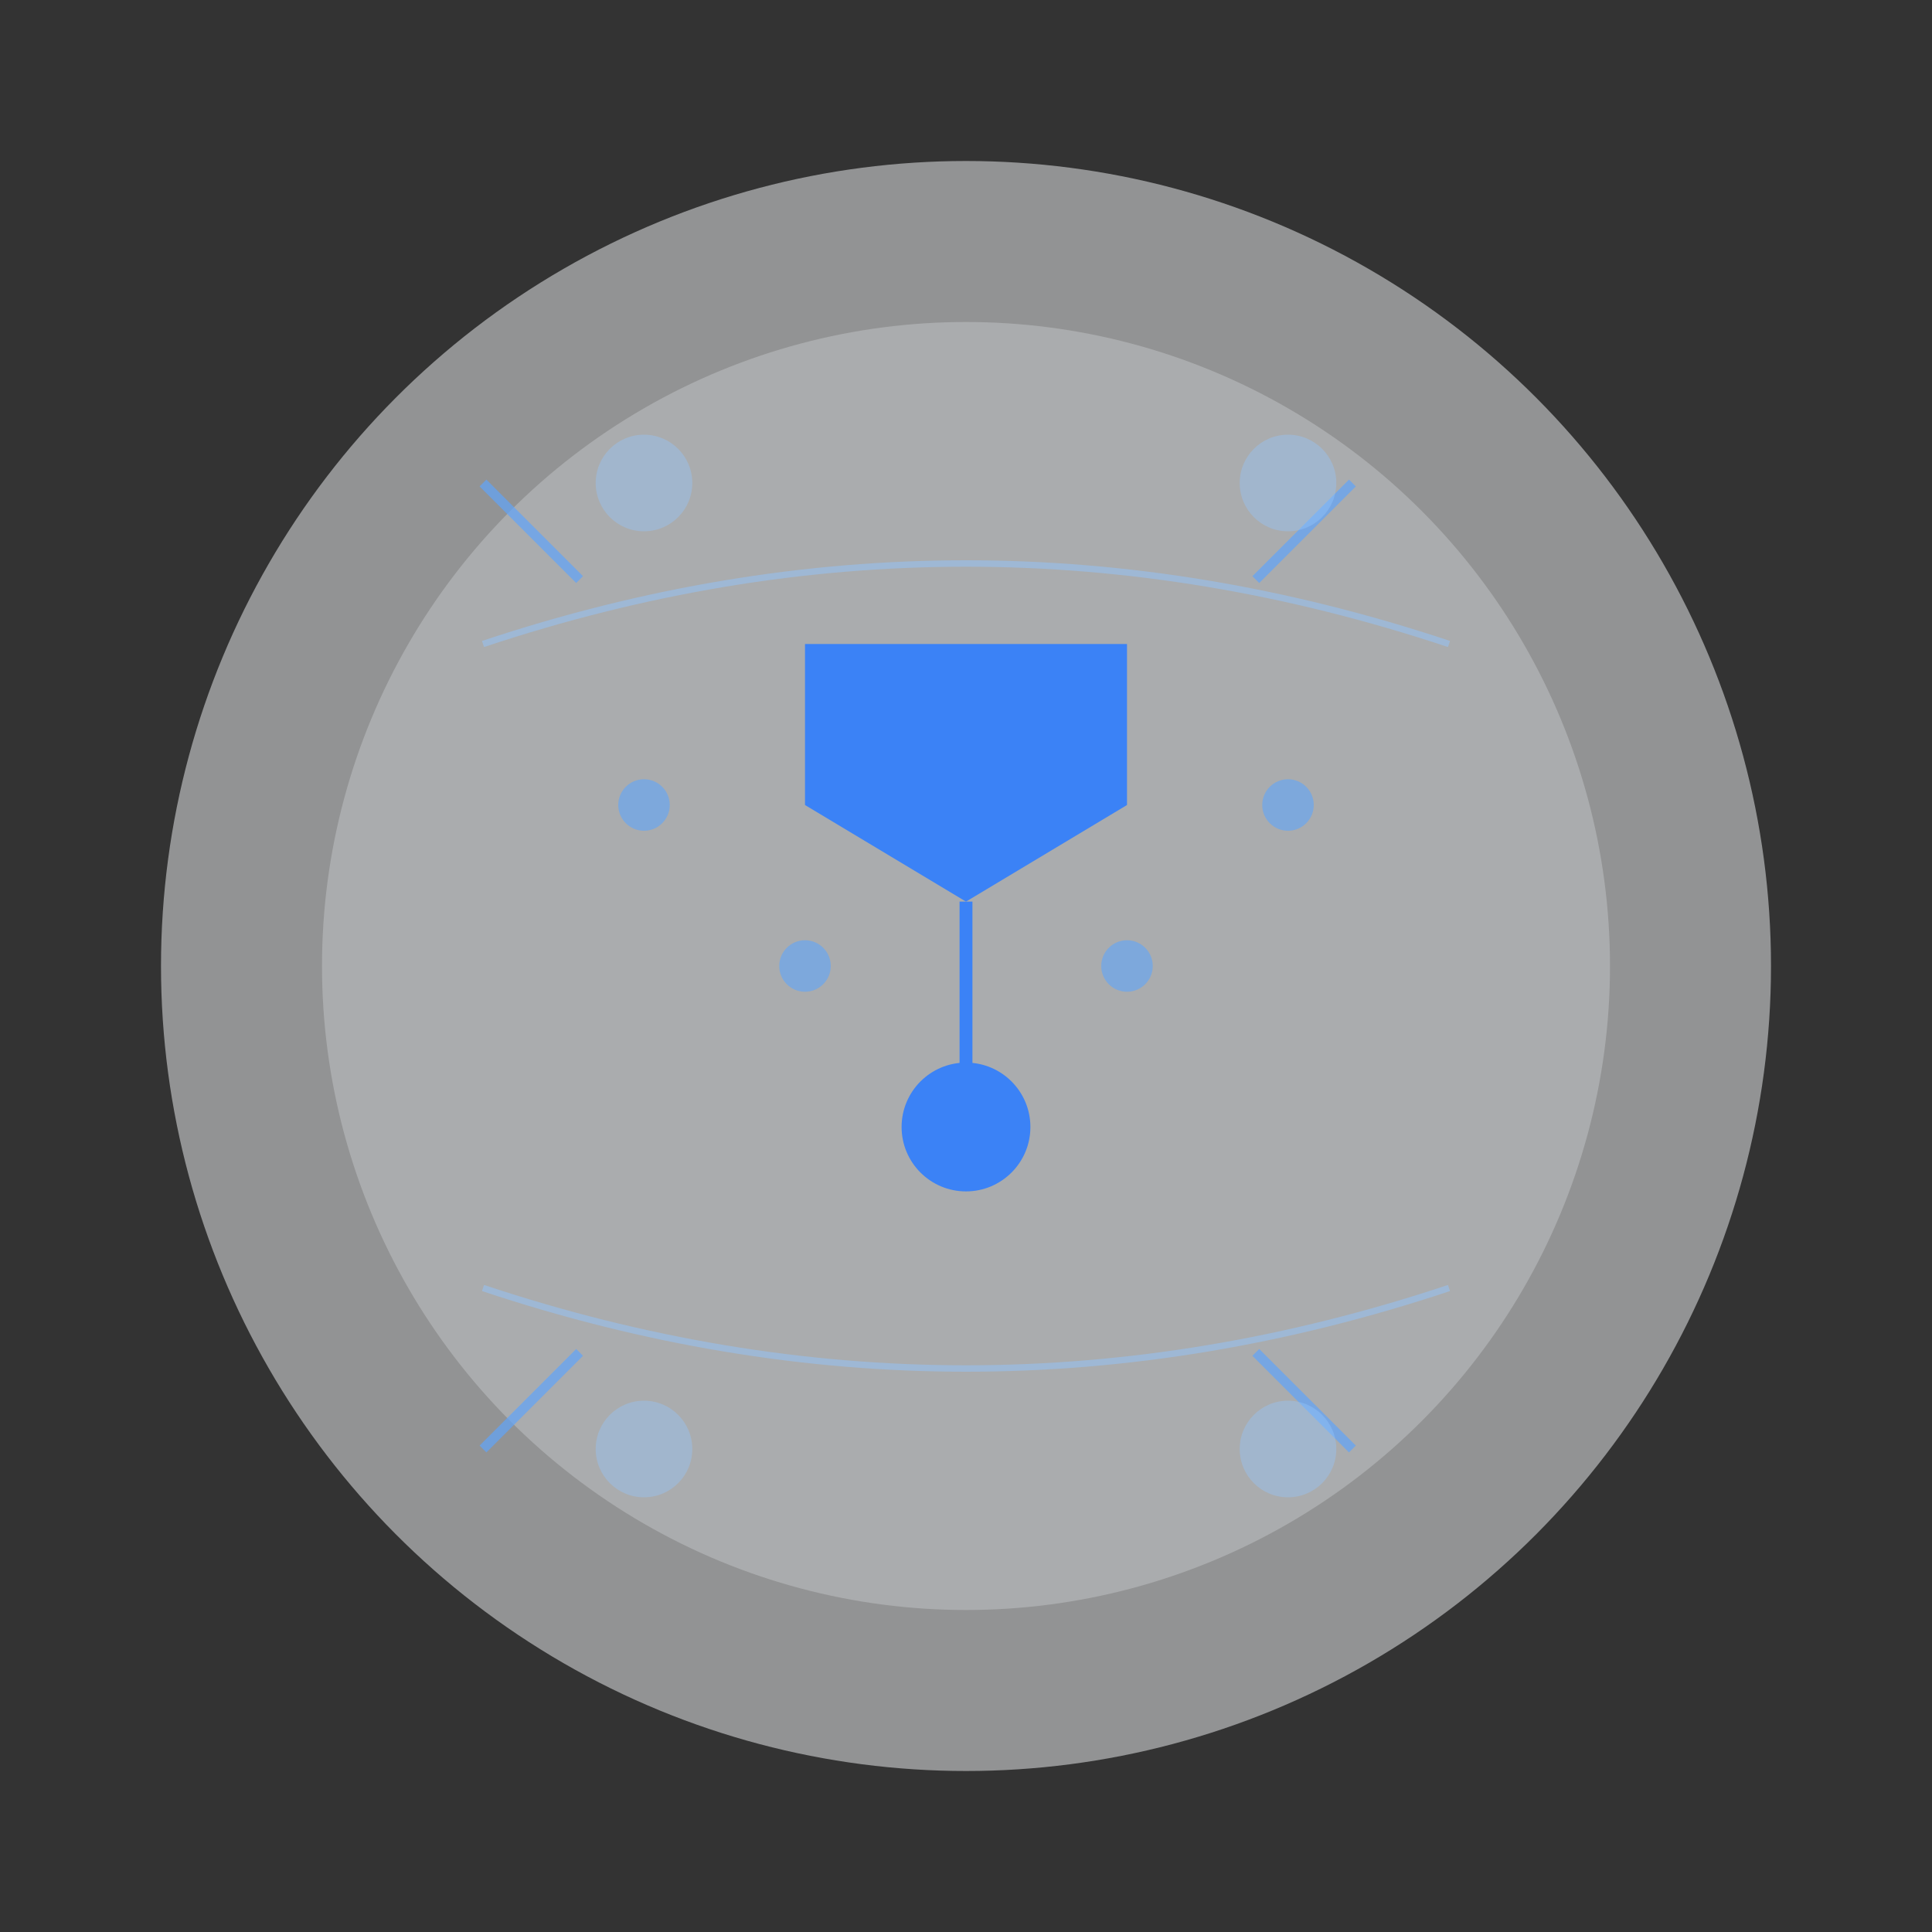<?xml version="1.0" encoding="UTF-8"?>
<svg width="600" height="600" viewBox="0 0 600 600" fill="none" xmlns="http://www.w3.org/2000/svg">
    <rect x="0" y="0" width="600" height="600" fill="#333333" stroke="none"/>
    <!-- Background Elements -->
    <circle cx="300" cy="300" r="250" fill="#F3F4F6" opacity="0.5"/>
    <circle cx="300" cy="300" r="200" fill="#E5E7EB" opacity="0.3"/>
    
    <!-- Decorative Elements -->
    <path d="M150,200 Q300,150 450,200" stroke="#93C5FD" stroke-width="2" fill="none" opacity="0.5"/>
    <path d="M150,400 Q300,450 450,400" stroke="#93C5FD" stroke-width="2" fill="none" opacity="0.5"/>
    
    <!-- Main Illustration - Graduation Cap -->
    <path d="M250,200 L350,200 L350,250 L300,280 L250,250 Z" fill="#3B82F6"/>
    <path d="M300,280 L300,350" stroke="#3B82F6" stroke-width="4"/>
    <circle cx="300" cy="350" r="20" fill="#3B82F6"/>
    
    <!-- Decorative Dots -->
    <circle cx="200" cy="250" r="8" fill="#60A5FA" opacity="0.6"/>
    <circle cx="400" cy="250" r="8" fill="#60A5FA" opacity="0.6"/>
    <circle cx="250" cy="300" r="8" fill="#60A5FA" opacity="0.6"/>
    <circle cx="350" cy="300" r="8" fill="#60A5FA" opacity="0.6"/>
    
    <!-- Abstract Learning Elements -->
    <path d="M150,150 L180,180" stroke="#60A5FA" stroke-width="3" opacity="0.7"/>
    <path d="M420,150 L390,180" stroke="#60A5FA" stroke-width="3" opacity="0.7"/>
    <path d="M150,450 L180,420" stroke="#60A5FA" stroke-width="3" opacity="0.7"/>
    <path d="M420,450 L390,420" stroke="#60A5FA" stroke-width="3" opacity="0.7"/>
    
    <!-- Decorative Circles -->
    <circle cx="200" cy="150" r="15" fill="#93C5FD" opacity="0.4"/>
    <circle cx="400" cy="150" r="15" fill="#93C5FD" opacity="0.4"/>
    <circle cx="200" cy="450" r="15" fill="#93C5FD" opacity="0.4"/>
    <circle cx="400" cy="450" r="15" fill="#93C5FD" opacity="0.4"/>
</svg> 